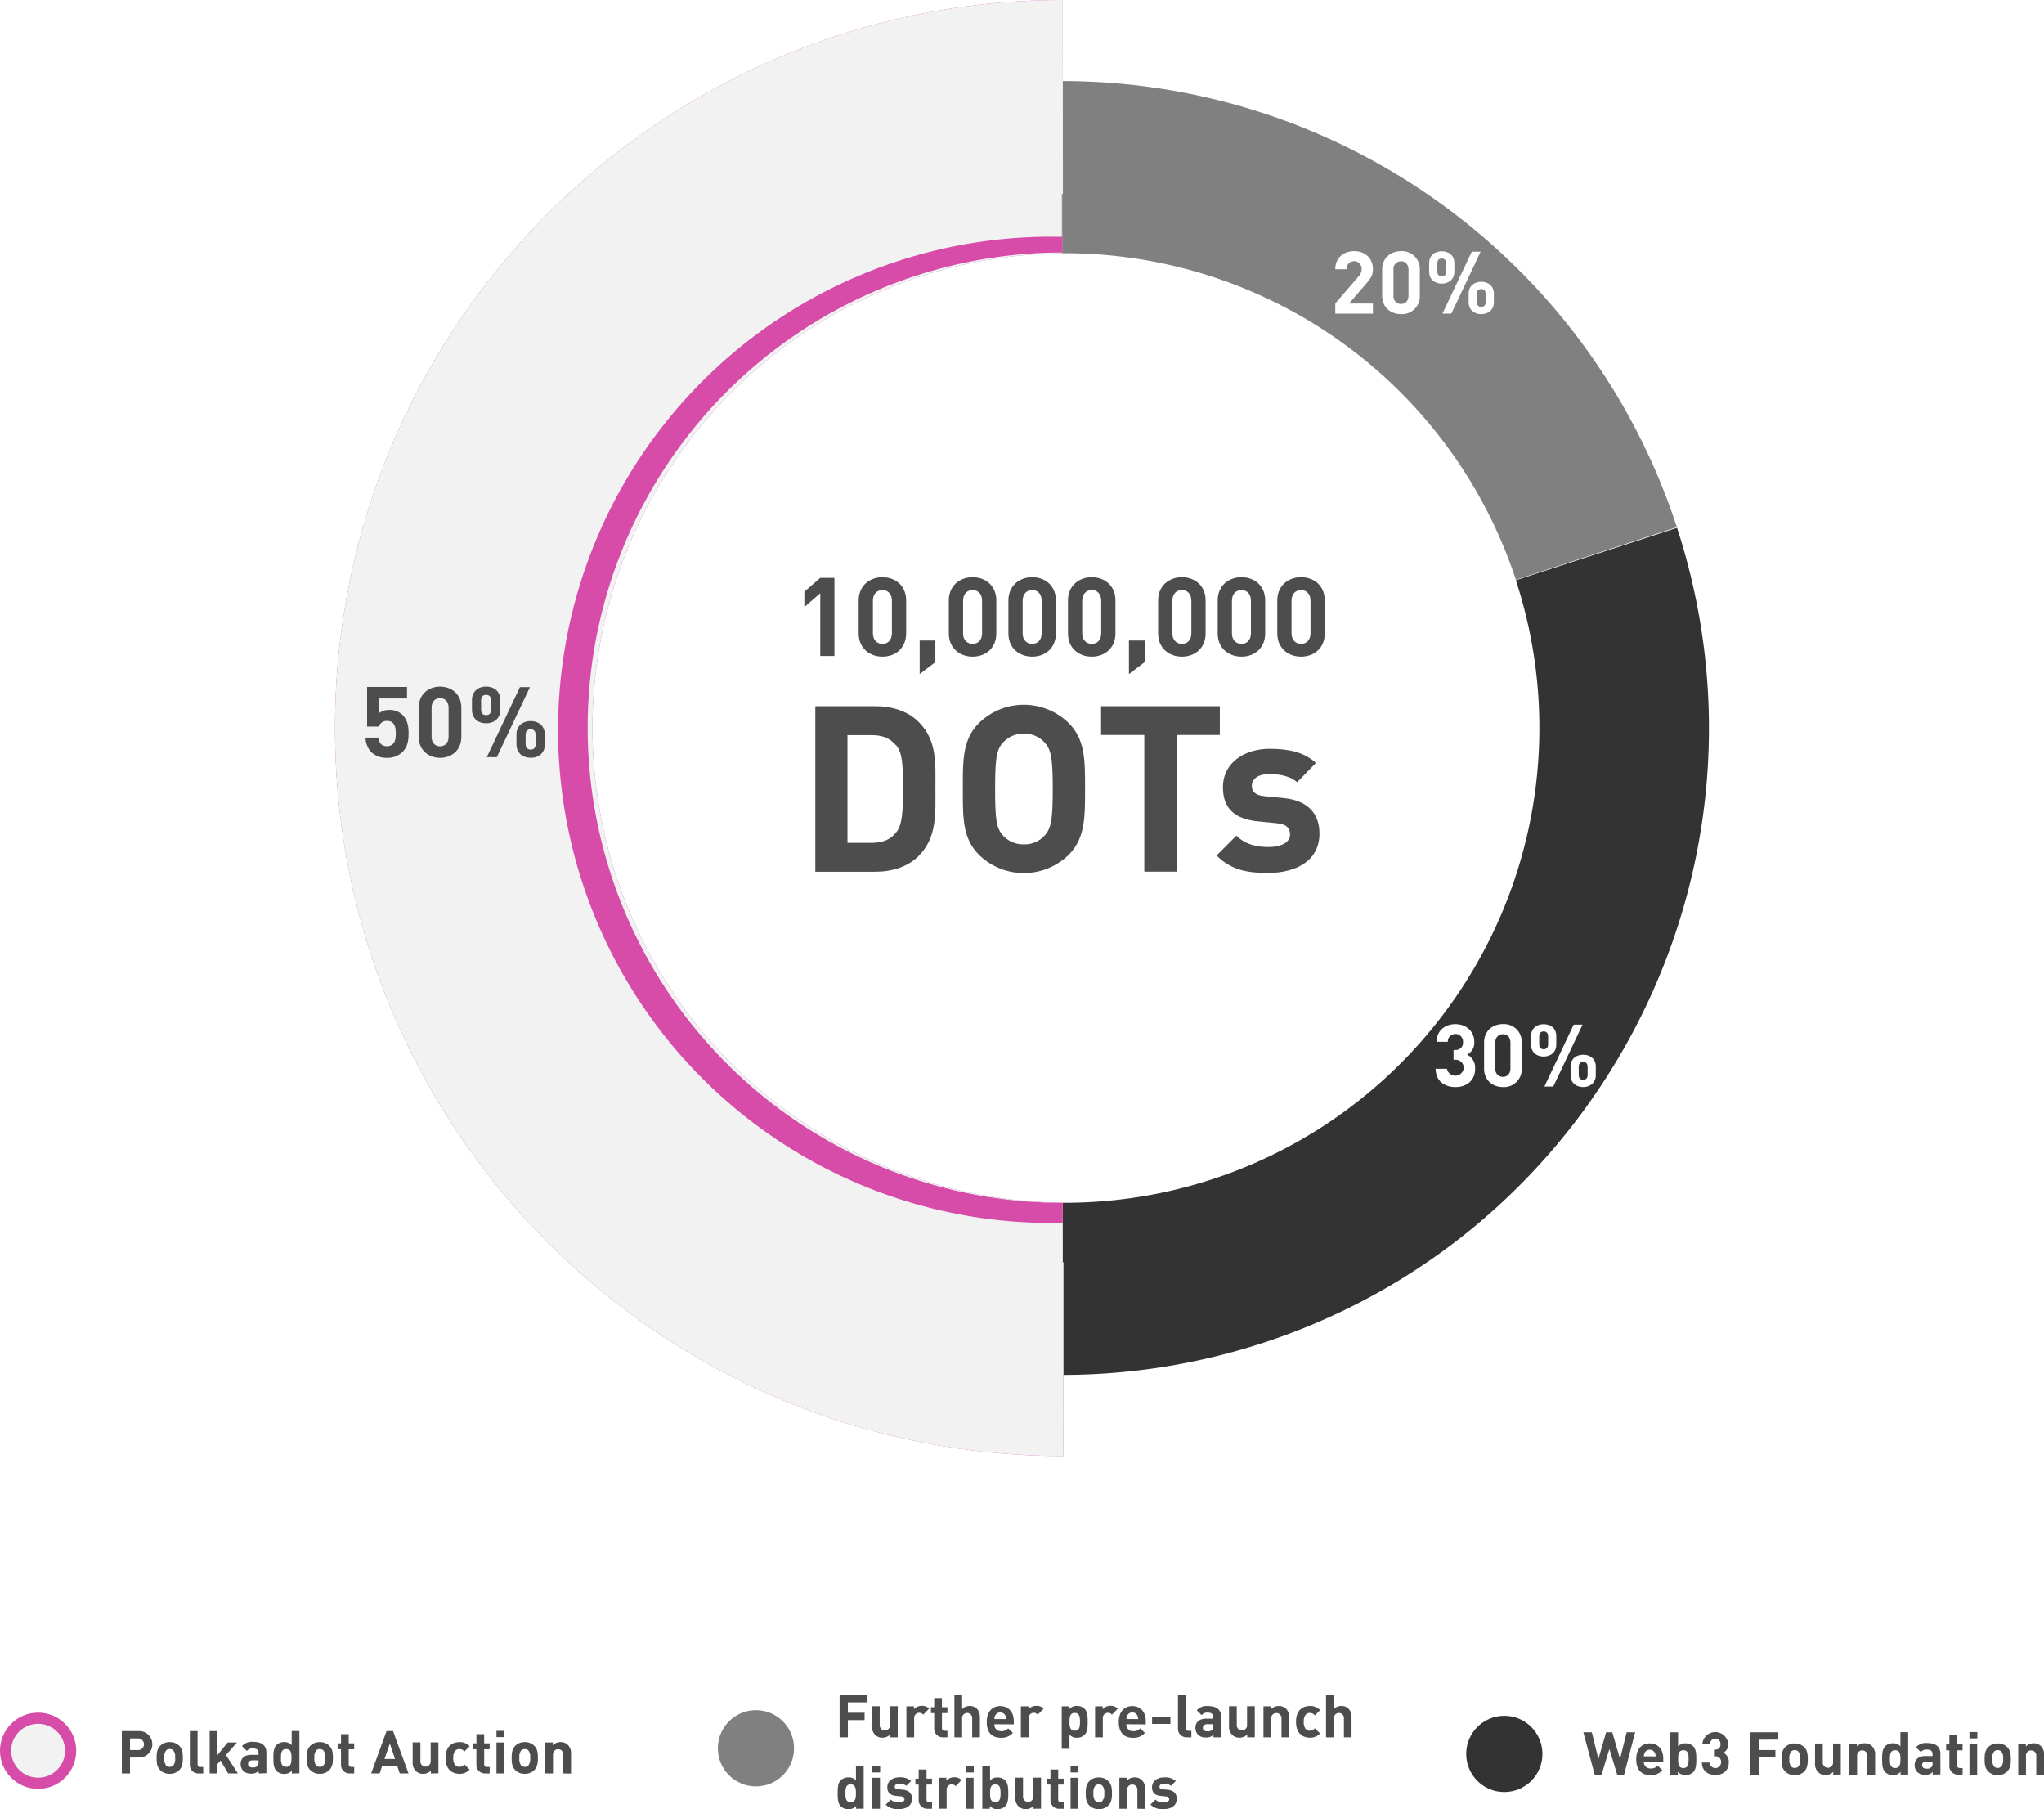 <svg xmlns="http://www.w3.org/2000/svg" viewBox="0 0 721.39 638.33"><defs><style>.cls-1{fill:#4d4d4d;}.cls-2{fill:gray;}.cls-3{fill:#fff;}.cls-4{fill:#333;}.cls-5{fill:#c644ba;}.cls-6{fill:#f2f2f2;}.cls-7{fill:#d64ca8;}</style></defs><title>Asset 63</title><g id="Layer_2" data-name="Layer 2"><g id="_003_what_is_it_" data-name="003_what is it?"><path class="cls-1" d="M289.5,231.46V209.31l-5.61,4.88v-5.42l5.61-4.88h5v27.56Z"/><path class="cls-1" d="M311.45,231.69c-4.49,0-8.4-2.94-8.4-8.21V211.87c0-5.26,3.91-8.21,8.4-8.21s8.36,2.94,8.36,8.21v11.61C319.81,228.75,315.94,231.69,311.45,231.69Zm3.33-19.74c0-2.32-1.35-3.76-3.33-3.76s-3.37,1.43-3.37,3.76v11.5c0,2.32,1.39,3.72,3.37,3.72s3.33-1.39,3.33-3.72Z"/><path class="cls-1" d="M324.58,237.84V226h5.54v7.63Z"/><path class="cls-1" d="M343.27,231.69c-4.49,0-8.4-2.94-8.4-8.21V211.87c0-5.26,3.91-8.21,8.4-8.21s8.36,2.94,8.36,8.21v11.61C351.64,228.75,347.77,231.69,343.27,231.69Zm3.33-19.74c0-2.32-1.35-3.76-3.33-3.76s-3.37,1.43-3.37,3.76v11.5c0,2.32,1.39,3.72,3.37,3.72s3.33-1.39,3.33-3.72Z"/><path class="cls-1" d="M364.3,231.69c-4.49,0-8.4-2.94-8.4-8.21V211.87c0-5.26,3.91-8.21,8.4-8.21s8.36,2.94,8.36,8.21v11.61C372.66,228.75,368.79,231.69,364.3,231.69Zm3.33-19.74c0-2.32-1.35-3.76-3.33-3.76s-3.37,1.43-3.37,3.76v11.5c0,2.32,1.39,3.72,3.37,3.72s3.33-1.39,3.33-3.72Z"/><path class="cls-1" d="M385.32,231.69c-4.49,0-8.4-2.94-8.4-8.21V211.87c0-5.26,3.91-8.21,8.4-8.21s8.36,2.94,8.36,8.21v11.61C393.68,228.75,389.81,231.69,385.32,231.69Zm3.33-19.74c0-2.32-1.35-3.76-3.33-3.76s-3.37,1.43-3.37,3.76v11.5c0,2.32,1.39,3.72,3.37,3.72s3.33-1.39,3.33-3.72Z"/><path class="cls-1" d="M398.44,237.84V226H404v7.63Z"/><path class="cls-1" d="M417.14,231.69c-4.49,0-8.4-2.94-8.4-8.21V211.87c0-5.26,3.91-8.21,8.4-8.21s8.36,2.94,8.36,8.21v11.61C425.5,228.75,421.63,231.69,417.14,231.69Zm3.33-19.74c0-2.32-1.35-3.76-3.33-3.76s-3.37,1.43-3.37,3.76v11.5c0,2.32,1.39,3.72,3.37,3.72s3.33-1.39,3.33-3.72Z"/><path class="cls-1" d="M438.16,231.69c-4.49,0-8.4-2.94-8.4-8.21V211.87c0-5.26,3.91-8.21,8.4-8.21s8.36,2.94,8.36,8.21v11.61C446.53,228.75,442.65,231.69,438.16,231.69Zm3.33-19.74c0-2.32-1.35-3.76-3.33-3.76s-3.37,1.43-3.37,3.76v11.5c0,2.32,1.39,3.72,3.37,3.72s3.33-1.39,3.33-3.72Z"/><path class="cls-1" d="M459.19,231.69c-4.49,0-8.4-2.94-8.4-8.21V211.87c0-5.26,3.91-8.21,8.4-8.21s8.36,2.94,8.36,8.21v11.61C467.55,228.75,463.68,231.69,459.19,231.69Zm3.33-19.74c0-2.32-1.35-3.76-3.33-3.76s-3.37,1.43-3.37,3.76v11.5c0,2.32,1.39,3.72,3.37,3.72s3.33-1.39,3.33-3.72Z"/><path class="cls-1" d="M324.24,302c-3.85,3.85-9.35,5.58-15.42,5.58H287.75V249.17h21.07c6.07,0,11.56,1.72,15.42,5.58,6.56,6.56,5.9,14.6,5.9,23.37S330.8,295.41,324.24,302Zm-8-39c-2-2.38-4.59-3.61-8.53-3.61h-8.61v38h8.61c3.94,0,6.56-1.23,8.53-3.61,2.13-2.62,2.46-6.81,2.46-15.66S318.41,265.57,316.28,262.94Z"/><path class="cls-1" d="M377.13,301.65a22.68,22.68,0,0,1-31.57,0c-5.9-5.9-5.74-13.2-5.74-23.29s-.16-17.38,5.74-23.29a22.68,22.68,0,0,1,31.57,0c5.9,5.9,5.82,13.2,5.82,23.29S383,295.74,377.13,301.65ZM368.68,262a9.48,9.48,0,0,0-7.3-3.12A9.66,9.66,0,0,0,354,262c-2.21,2.46-2.79,5.17-2.79,16.4s.57,13.94,2.79,16.4a9.66,9.66,0,0,0,7.38,3.12,9.48,9.48,0,0,0,7.3-3.12c2.21-2.46,2.87-5.17,2.87-16.4S370.89,264.42,368.68,262Z"/><path class="cls-1" d="M415.26,259.33v48.22h-11.4V259.33H388.61V249.17h41.9v10.17Z"/><path class="cls-1" d="M447.56,308c-6.72,0-12.79-.74-18.2-6.15l7-7c3.53,3.53,8.12,4,11.4,4,3.69,0,7.54-1.23,7.54-4.43,0-2.13-1.15-3.61-4.51-3.94l-6.72-.66c-7.71-.74-12.46-4.1-12.46-12,0-8.86,7.79-13.61,16.48-13.61,6.64,0,12.22,1.15,16.32,5L457.81,276c-2.46-2.21-6.23-2.87-9.92-2.87-4.26,0-6.07,2-6.07,4.1,0,1.56.66,3.36,4.43,3.69l6.72.66c8.45.82,12.71,5.33,12.71,12.55C465.69,303.53,457.65,308,447.56,308Z"/><path class="cls-2" d="M375.77,89.34A167.59,167.59,0,0,1,535,204.58L591.82,186A228.26,228.26,0,0,0,374.88,28.6V89.35Z"/><path class="cls-3" d="M471.26,110.66v-3.59l8.17-9.49a3.76,3.76,0,0,0,1.14-2.64,2.66,2.66,0,1,0-5.31.06h-4c0-4,2.92-6.39,6.66-6.39S484.55,91,484.55,95c0,2.12-.83,3.25-2.33,5l-6.11,7.09h8.44v3.59Z"/><path class="cls-3" d="M494.47,110.84c-3.56,0-6.66-2.33-6.66-6.51V95.12c0-4.18,3.1-6.51,6.66-6.51a6.28,6.28,0,0,1,6.63,6.51v9.21A6.28,6.28,0,0,1,494.47,110.84Zm2.64-15.66c0-1.84-1.07-3-2.64-3a2.67,2.67,0,0,0-2.67,3v9.12a2.64,2.64,0,0,0,2.67,2.95c1.57,0,2.64-1.11,2.64-2.95Z"/><path class="cls-3" d="M508.84,100.07c-2.43,0-4.45-1.44-4.45-4.21v-3c0-2.76,2-4.21,4.45-4.21s4.45,1.44,4.45,4.21v3C513.29,98.62,511.24,100.07,508.84,100.07Zm1.57-7.12c0-1.17-.58-1.75-1.57-1.75s-1.57.58-1.57,1.75v2.79c0,1.17.58,1.75,1.57,1.75s1.57-.58,1.57-1.75Zm1.81,17.71h-3.13L519.43,88.8h3.13Zm10.56.18c-2.43,0-4.45-1.44-4.45-4.21v-3c0-2.76,2-4.21,4.45-4.21s4.45,1.44,4.45,4.21v3C527.23,109.4,525.17,110.84,522.78,110.84Zm1.57-7.12c0-1.17-.58-1.75-1.57-1.75s-1.57.58-1.57,1.75v2.79c0,1.17.55,1.75,1.57,1.75s1.57-.58,1.57-1.75Z"/><path class="cls-4" d="M543.29,256.86A167.52,167.52,0,0,1,375.77,424.38h-.7l.08,60.74a228.26,228.26,0,0,0,70.31-11.2c119.88-39,185.43-167.81,146.42-287.68L535,204.74A167.35,167.35,0,0,1,543.29,256.86Z"/><path class="cls-3" d="M513.67,383.56c-3.56,0-6.91-1.87-7-6.45h4a3,3,0,0,0,5.92-.18,2.81,2.81,0,0,0-3.07-3H513v-3.47h.58a2.51,2.51,0,0,0,2.76-2.73,2.69,2.69,0,1,0-5.37-.15h-4c.09-3.9,3-6.23,6.69-6.23,3.87,0,6.66,2.58,6.66,6.26a4.67,4.67,0,0,1-2.52,4.48,5.21,5.21,0,0,1,2.82,5C520.61,381.41,517.42,383.56,513.67,383.56Z"/><path class="cls-3" d="M530.44,383.56c-3.56,0-6.66-2.33-6.66-6.51v-9.21c0-4.18,3.1-6.51,6.66-6.51a6.28,6.28,0,0,1,6.63,6.51v9.21A6.28,6.28,0,0,1,530.44,383.56Zm2.64-15.66c0-1.84-1.07-3-2.64-3a2.67,2.67,0,0,0-2.67,3V377a2.64,2.64,0,0,0,2.67,2.95c1.57,0,2.64-1.11,2.64-2.95Z"/><path class="cls-3" d="M544.81,372.79c-2.43,0-4.45-1.44-4.45-4.21v-3c0-2.76,2-4.21,4.45-4.21s4.45,1.44,4.45,4.21v3C549.26,371.34,547.2,372.79,544.81,372.79Zm1.57-7.12c0-1.17-.58-1.75-1.57-1.75s-1.57.58-1.57,1.75v2.79c0,1.17.58,1.75,1.57,1.75s1.57-.58,1.57-1.75Zm1.81,17.71h-3.13l10.35-21.86h3.13Zm10.56.18c-2.43,0-4.45-1.44-4.45-4.21v-3c0-2.76,2-4.21,4.45-4.21s4.45,1.44,4.45,4.21v3C563.2,382.12,561.14,383.56,558.74,383.56Zm1.57-7.12c0-1.17-.58-1.75-1.57-1.75s-1.57.58-1.57,1.75v2.79c0,1.17.55,1.75,1.57,1.75s1.57-.58,1.57-1.75Z"/><path class="cls-5" d="M375.31,445.36h-.43v-21a167.51,167.51,0,0,1-.17-335l0-21h.43L375.07,0h-.2C233,.13,118.11,115.23,118.23,257.09S233.46,513.85,375.32,513.72Z"/><path class="cls-6" d="M375.31,445.36h-.43v-21a167.51,167.51,0,0,1-.17-335l0-21h.43L375.07,0h-.2C233,.13,118.11,115.23,118.23,257.09S233.46,513.85,375.32,513.72Z"/><path class="cls-7" d="M207.41,256.74A167.66,167.66,0,0,1,374.9,89.08V83.55h-.14a174,174,0,1,0,.31,347.91V424.4A167.66,167.66,0,0,1,207.41,256.74Z"/><path class="cls-1" d="M142,265.39a7.45,7.45,0,0,1-5.45,2,7.72,7.72,0,0,1-5.52-2,7.54,7.54,0,0,1-2-5.14h4.51c.24,1.94,1.15,3.05,3,3.05a2.91,2.91,0,0,0,2.15-.8c.8-.8,1-2.12,1-3.68,0-2.85-.83-4.44-3-4.44a2.87,2.87,0,0,0-3,2h-4.13v-14h14.09v4.06h-10v5.31a5.67,5.67,0,0,1,3.71-1.25,6.36,6.36,0,0,1,4.62,1.67c1.94,1.94,2.22,4.27,2.22,6.6C144.18,261.64,143.8,263.58,142,265.39Z"/><path class="cls-1" d="M155.32,267.4c-4,0-7.53-2.64-7.53-7.36V249.63c0-4.72,3.51-7.36,7.53-7.36s7.5,2.64,7.5,7.36V260C162.82,264.76,159.35,267.4,155.32,267.4Zm3-17.7c0-2.08-1.22-3.37-3-3.37s-3,1.28-3,3.37V260c0,2.08,1.25,3.33,3,3.33s3-1.25,3-3.33Z"/><path class="cls-1" d="M171.57,255.22c-2.74,0-5-1.63-5-4.76V247c0-3.12,2.29-4.76,5-4.76s5,1.63,5,4.76v3.44C176.6,253.59,174.27,255.22,171.57,255.22Zm1.77-8.05c0-1.32-.66-2-1.77-2s-1.77.66-1.77,2v3.16c0,1.32.66,2,1.77,2s1.77-.66,1.77-2Zm2,20h-3.54l11.7-24.72h3.54Zm11.94.21c-2.74,0-5-1.63-5-4.76v-3.44c0-3.12,2.29-4.76,5-4.76s5,1.63,5,4.76v3.44C192.36,265.77,190,267.4,187.33,267.4Zm1.77-8.05c0-1.32-.66-2-1.77-2s-1.77.66-1.77,2v3.16c0,1.32.63,2,1.77,2s1.77-.66,1.77-2Z"/><path class="cls-1" d="M48.76,620.12H45.89v5.63H43V610.8h5.79a4.67,4.67,0,1,1,0,9.32Zm-.15-6.72H45.89v4.09h2.73a2.05,2.05,0,1,0,0-4.09Z"/><path class="cls-1" d="M63.29,624.53a4.53,4.53,0,0,1-3.4,1.34,4.48,4.48,0,0,1-3.38-1.34c-1-1-1.24-2.27-1.24-4.26s.25-3.21,1.24-4.24a4.48,4.48,0,0,1,3.38-1.34,4.53,4.53,0,0,1,3.4,1.34c1,1,1.24,2.27,1.24,4.24S64.28,623.5,63.29,624.53Zm-2.12-6.91a1.73,1.73,0,0,0-1.28-.48,1.68,1.68,0,0,0-1.26.48,3.69,3.69,0,0,0-.63,2.65,3.75,3.75,0,0,0,.63,2.67,1.68,1.68,0,0,0,1.26.48,1.73,1.73,0,0,0,1.28-.48,3.75,3.75,0,0,0,.63-2.67A3.69,3.69,0,0,0,61.17,617.62Z"/><path class="cls-1" d="M70.22,625.75A3,3,0,0,1,67,622.62V610.8h2.73v11.65c0,.65.27,1,1,1h1v2.31Z"/><path class="cls-1" d="M80.53,625.75l-2.69-4.56-1.15,1.3v3.25H74V610.8h2.73v8.48l3.63-4.47h3.3l-3.91,4.41,4.2,6.53Z"/><path class="cls-1" d="M91.31,625.75v-.94a3.32,3.32,0,0,1-2.69,1,3.73,3.73,0,0,1-2.79-1,3.5,3.5,0,0,1-.9-2.46c0-1.74,1.2-3.17,3.74-3.17h2.58v-.55c0-1.2-.59-1.72-2-1.72a2.35,2.35,0,0,0-2.1.9l-1.74-1.7a4.6,4.6,0,0,1,3.95-1.51c3.07,0,4.66,1.3,4.66,3.86v7.2Zm-.06-4.62H89.08c-1,0-1.53.46-1.53,1.24s.5,1.26,1.57,1.26a2.16,2.16,0,0,0,1.72-.52,1.8,1.8,0,0,0,.4-1.39Z"/><path class="cls-1" d="M103,625.75v-1a3.28,3.28,0,0,1-2.71,1.15,3.86,3.86,0,0,1-2.69-1c-1.09-1.09-1.11-3-1.11-4.62s0-3.51,1.11-4.6a3.81,3.81,0,0,1,2.67-1,3.28,3.28,0,0,1,2.67,1.09v-5h2.73v14.95ZM101,617.14c-1.64,0-1.85,1.34-1.85,3.13s.21,3.15,1.85,3.15,1.87-1.36,1.87-3.15S102.67,617.14,101,617.14Z"/><path class="cls-1" d="M116.26,624.53a4.53,4.53,0,0,1-3.4,1.34,4.48,4.48,0,0,1-3.38-1.34c-1-1-1.24-2.27-1.24-4.26s.25-3.21,1.24-4.24a4.48,4.48,0,0,1,3.38-1.34,4.53,4.53,0,0,1,3.4,1.34c1,1,1.24,2.27,1.24,4.24S117.24,623.5,116.26,624.53Zm-2.12-6.91a1.73,1.73,0,0,0-1.28-.48,1.68,1.68,0,0,0-1.26.48,3.69,3.69,0,0,0-.63,2.65,3.75,3.75,0,0,0,.63,2.67,1.68,1.68,0,0,0,1.26.48,1.73,1.73,0,0,0,1.28-.48,3.75,3.75,0,0,0,.63-2.67A3.69,3.69,0,0,0,114.13,617.62Z"/><path class="cls-1" d="M123.52,625.75a3,3,0,0,1-3.17-3.13V617.2H119.2v-2.08h1.15v-3.23h2.73v3.23H125v2.08h-1.93v5.25c0,.63.29,1,.94,1h1v2.31Z"/><path class="cls-1" d="M141.08,625.75l-.88-2.65h-5.31l-.9,2.65h-3l5.44-14.95h2.29l5.46,14.95Zm-3.49-10.54-1.89,5.44h3.72Z"/><path class="cls-1" d="M152.06,625.75v-1a3.74,3.74,0,0,1-2.73,1.13,3.55,3.55,0,0,1-2.58-1,4.05,4.05,0,0,1-1.11-3.11v-7h2.73v6.61a1.82,1.82,0,1,0,3.63,0v-6.61h2.73v10.94Z"/><path class="cls-1" d="M162.14,625.88c-2.18,0-4.89-1.18-4.89-5.61s2.71-5.58,4.89-5.58a4.66,4.66,0,0,1,3.61,1.47L163.9,618a2.21,2.21,0,0,0-1.76-.86,1.89,1.89,0,0,0-1.55.71,3.71,3.71,0,0,0-.61,2.41,3.77,3.77,0,0,0,.61,2.44,1.89,1.89,0,0,0,1.55.71,2.21,2.21,0,0,0,1.76-.86l1.85,1.83A4.68,4.68,0,0,1,162.14,625.88Z"/><path class="cls-1" d="M171.3,625.75a3,3,0,0,1-3.17-3.13V617.2H167v-2.08h1.15v-3.23h2.73v3.23h1.93v2.08h-1.93v5.25c0,.63.29,1,.94,1h1v2.31Z"/><path class="cls-1" d="M175.22,612.94v-2.23H178v2.23Zm0,12.81V614.81H178v10.94Z"/><path class="cls-1" d="M188.6,624.53a4.53,4.53,0,0,1-3.4,1.34,4.48,4.48,0,0,1-3.38-1.34c-1-1-1.24-2.27-1.24-4.26s.25-3.21,1.24-4.24a4.48,4.48,0,0,1,3.38-1.34,4.53,4.53,0,0,1,3.4,1.34c1,1,1.24,2.27,1.24,4.24S189.59,623.5,188.6,624.53Zm-2.12-6.91a1.73,1.73,0,0,0-1.28-.48,1.68,1.68,0,0,0-1.26.48,3.69,3.69,0,0,0-.63,2.65,3.75,3.75,0,0,0,.63,2.67,1.68,1.68,0,0,0,1.26.48,1.73,1.73,0,0,0,1.28-.48,3.75,3.75,0,0,0,.63-2.67A3.69,3.69,0,0,0,186.48,617.62Z"/><path class="cls-1" d="M198.8,625.75v-6.61a1.82,1.82,0,1,0-3.63,0v6.61h-2.73V614.81h2.67v1a3.74,3.74,0,0,1,2.73-1.13,3.55,3.55,0,0,1,2.58,1,4.05,4.05,0,0,1,1.11,3.11v7Z"/><circle class="cls-7" cx="13.45" cy="617.74" r="13.45"/><circle class="cls-6" cx="13.45" cy="617.74" r="9.51"/><path class="cls-1" d="M299.24,600.66v3.67h5.9v2.6h-5.9V613h-2.92V598.06h9.85v2.6Z"/><path class="cls-1" d="M314.17,613v-1a3.74,3.74,0,0,1-2.73,1.13,3.55,3.55,0,0,1-2.58-1,4.05,4.05,0,0,1-1.11-3.11v-7h2.73v6.61a1.82,1.82,0,1,0,3.63,0v-6.61h2.73V613Z"/><path class="cls-1" d="M325.84,605a1.82,1.82,0,0,0-3.21,1.36V613H319.9V602.07h2.67v1a3.7,3.7,0,0,1,2.75-1.18,3.3,3.3,0,0,1,2.58,1Z"/><path class="cls-1" d="M332.88,613a3,3,0,0,1-3.17-3.13v-5.42h-1.15v-2.08h1.15v-3.23h2.73v3.23h1.93v2.08h-1.93v5.25c0,.63.29,1,.94,1h1V613Z"/><path class="cls-1" d="M343.12,613v-6.68a1.78,1.78,0,1,0-3.55,0V613h-2.73V598.06h2.73v5a3.61,3.61,0,0,1,2.62-1.13c2.39,0,3.65,1.68,3.65,4V613Z"/><path class="cls-1" d="M350.94,608.39a2.26,2.26,0,0,0,2.39,2.44,3,3,0,0,0,2.48-1l1.66,1.62a5.21,5.21,0,0,1-4.16,1.72c-2.58,0-5.06-1.18-5.06-5.61,0-3.57,1.93-5.58,4.77-5.58,3,0,4.77,2.23,4.77,5.23v1.22Zm3.91-3a2,2,0,0,0-3.65,0,3,3,0,0,0-.25,1.18h4.16A3,3,0,0,0,354.84,605.34Z"/><path class="cls-1" d="M366.25,605a1.82,1.82,0,0,0-3.21,1.36V613H360.3V602.07H363v1a3.7,3.7,0,0,1,2.75-1.18,3.3,3.3,0,0,1,2.58,1Z"/><path class="cls-1" d="M382.77,612.14a3.81,3.81,0,0,1-2.67,1,3.23,3.23,0,0,1-2.65-1.09v5h-2.73V602.07h2.65v1a3.33,3.33,0,0,1,2.73-1.15,3.81,3.81,0,0,1,2.67,1c1.09,1.09,1.11,3,1.11,4.6S383.86,611.05,382.77,612.14Zm-3.46-7.75c-1.64,0-1.85,1.34-1.85,3.13s.21,3.15,1.85,3.15,1.85-1.36,1.85-3.15S380.94,604.4,379.31,604.4Z"/><path class="cls-1" d="M392.43,605a1.82,1.82,0,0,0-3.21,1.36V613h-2.73V602.07h2.67v1a3.7,3.7,0,0,1,2.75-1.18,3.3,3.3,0,0,1,2.58,1Z"/><path class="cls-1" d="M397.54,608.39a2.26,2.26,0,0,0,2.39,2.44,3,3,0,0,0,2.48-1l1.66,1.62a5.21,5.21,0,0,1-4.16,1.72c-2.58,0-5.06-1.18-5.06-5.61,0-3.57,1.93-5.58,4.77-5.58,3,0,4.77,2.23,4.77,5.23v1.22Zm3.91-3a2,2,0,0,0-3.65,0,3,3,0,0,0-.25,1.18h4.16A3,3,0,0,0,401.44,605.34Z"/><path class="cls-1" d="M406.61,608.28v-2.54h6.47v2.54Z"/><path class="cls-1" d="M418.93,613a3,3,0,0,1-3.19-3.13V598.06h2.73v11.65c0,.65.27,1,1,1h1V613Z"/><path class="cls-1" d="M428.28,613v-.94a3.32,3.32,0,0,1-2.69,1,3.73,3.73,0,0,1-2.79-1,3.5,3.5,0,0,1-.9-2.46c0-1.74,1.2-3.17,3.74-3.17h2.58V606c0-1.2-.59-1.72-2-1.72a2.35,2.35,0,0,0-2.1.9l-1.74-1.7a4.6,4.6,0,0,1,3.95-1.51c3.07,0,4.66,1.3,4.66,3.86V613Zm-.06-4.62h-2.16c-1,0-1.53.46-1.53,1.24s.5,1.26,1.57,1.26a2.16,2.16,0,0,0,1.72-.52,1.8,1.8,0,0,0,.4-1.39Z"/><path class="cls-1" d="M440.18,613v-1a3.74,3.74,0,0,1-2.73,1.13,3.55,3.55,0,0,1-2.58-1,4.05,4.05,0,0,1-1.11-3.11v-7h2.73v6.61a1.82,1.82,0,1,0,3.63,0v-6.61h2.73V613Z"/><path class="cls-1" d="M452.28,613v-6.61a1.82,1.82,0,1,0-3.63,0V613h-2.73V602.07h2.67v1a3.74,3.74,0,0,1,2.73-1.13,3.55,3.55,0,0,1,2.58,1A4.05,4.05,0,0,1,455,606v7Z"/><path class="cls-1" d="M462.3,613.13c-2.18,0-4.89-1.18-4.89-5.61s2.71-5.58,4.89-5.58a4.66,4.66,0,0,1,3.61,1.47l-1.85,1.85a2.21,2.21,0,0,0-1.76-.86,1.89,1.89,0,0,0-1.55.71,3.71,3.71,0,0,0-.61,2.41,3.77,3.77,0,0,0,.61,2.44,1.89,1.89,0,0,0,1.55.71,2.21,2.21,0,0,0,1.76-.86l1.85,1.83A4.68,4.68,0,0,1,462.3,613.13Z"/><path class="cls-1" d="M474.31,613v-6.68a1.78,1.78,0,1,0-3.55,0V613H468V598.06h2.73v5a3.61,3.61,0,0,1,2.62-1.13c2.39,0,3.65,1.68,3.65,4V613Z"/><path class="cls-1" d="M302.15,638.21v-1a3.28,3.28,0,0,1-2.71,1.15,3.86,3.86,0,0,1-2.69-1c-1.09-1.09-1.11-3-1.11-4.62s0-3.51,1.11-4.6a3.81,3.81,0,0,1,2.67-1,3.28,3.28,0,0,1,2.67,1.09v-5h2.73v14.95Zm-1.93-8.61c-1.64,0-1.85,1.34-1.85,3.13s.21,3.15,1.85,3.15,1.87-1.36,1.87-3.15S301.86,629.6,300.22,629.6Z"/><path class="cls-1" d="M307.85,625.4v-2.23h2.79v2.23Zm0,12.81V627.27h2.73v10.94Z"/><path class="cls-1" d="M317.25,638.33a6,6,0,0,1-4.66-1.57l1.78-1.78a4,4,0,0,0,2.92,1c.94,0,1.93-.31,1.93-1.13,0-.55-.29-.92-1.15-1l-1.72-.17c-2-.19-3.19-1-3.19-3.07,0-2.27,2-3.49,4.22-3.49a5.81,5.81,0,0,1,4.18,1.28l-1.68,1.7a3.8,3.8,0,0,0-2.54-.73c-1.09,0-1.55.5-1.55,1s.17.86,1.13.94l1.72.17c2.16.21,3.25,1.36,3.25,3.21C321.89,637.18,319.84,638.33,317.25,638.33Z"/><path class="cls-1" d="M327.4,638.21a3,3,0,0,1-3.17-3.13v-5.42h-1.15v-2.08h1.15v-3.23H327v3.23h1.93v2.08H327v5.25c0,.63.29,1,.94,1h1v2.31Z"/><path class="cls-1" d="M337.31,630.25a1.82,1.82,0,0,0-3.21,1.36v6.59h-2.73V627.27H334v1a3.7,3.7,0,0,1,2.75-1.18,3.3,3.3,0,0,1,2.58,1Z"/><path class="cls-1" d="M340.88,625.4v-2.23h2.79v2.23Zm0,12.81V627.27h2.73v10.94Z"/><path class="cls-1" d="M354.74,637.35a3.81,3.81,0,0,1-2.67,1,3.33,3.33,0,0,1-2.73-1.15v1h-2.65V623.26h2.73v5a3.23,3.23,0,0,1,2.65-1.09,3.81,3.81,0,0,1,2.67,1c1.09,1.09,1.11,3,1.11,4.6S355.83,636.25,354.74,637.35Zm-3.46-7.75c-1.64,0-1.85,1.34-1.85,3.13s.21,3.15,1.85,3.15,1.85-1.36,1.85-3.15S352.91,629.6,351.27,629.6Z"/><path class="cls-1" d="M364.75,638.21v-1a3.74,3.74,0,0,1-2.73,1.13,3.55,3.55,0,0,1-2.58-1,4.05,4.05,0,0,1-1.11-3.11v-7h2.73v6.61a1.82,1.82,0,1,0,3.63,0v-6.61h2.73v10.94Z"/><path class="cls-1" d="M373.91,638.21a3,3,0,0,1-3.17-3.13v-5.42h-1.15v-2.08h1.15v-3.23h2.73v3.23h1.93v2.08h-1.93v5.25c0,.63.29,1,.94,1h1v2.31Z"/><path class="cls-1" d="M377.84,625.4v-2.23h2.79v2.23Zm0,12.81V627.27h2.73v10.94Z"/><path class="cls-1" d="M391.21,637a4.53,4.53,0,0,1-3.4,1.34,4.48,4.48,0,0,1-3.38-1.34c-1-1-1.24-2.27-1.24-4.26s.25-3.21,1.24-4.24a4.48,4.48,0,0,1,3.38-1.34,4.53,4.53,0,0,1,3.4,1.34c1,1,1.24,2.27,1.24,4.24S392.2,636,391.21,637Zm-2.12-6.91a1.73,1.73,0,0,0-1.28-.48,1.68,1.68,0,0,0-1.26.48,3.69,3.69,0,0,0-.63,2.65,3.75,3.75,0,0,0,.63,2.67,1.68,1.68,0,0,0,1.26.48,1.73,1.73,0,0,0,1.28-.48,3.75,3.75,0,0,0,.63-2.67A3.69,3.69,0,0,0,389.09,630.08Z"/><path class="cls-1" d="M401.42,638.21v-6.61a1.82,1.82,0,1,0-3.63,0v6.61h-2.73V627.27h2.67v1a3.74,3.74,0,0,1,2.73-1.13,3.55,3.55,0,0,1,2.58,1,4.05,4.05,0,0,1,1.11,3.11v7Z"/><path class="cls-1" d="M410.68,638.33a6,6,0,0,1-4.66-1.57L407.8,635a4,4,0,0,0,2.92,1c.94,0,1.93-.31,1.93-1.13,0-.55-.29-.92-1.15-1l-1.72-.17c-2-.19-3.19-1-3.19-3.07,0-2.27,2-3.49,4.22-3.49a5.81,5.81,0,0,1,4.18,1.28l-1.68,1.7a3.8,3.8,0,0,0-2.54-.73c-1.09,0-1.55.5-1.55,1s.17.86,1.13.94l1.72.17c2.16.21,3.25,1.36,3.25,3.21C415.32,637.18,413.26,638.33,410.68,638.33Z"/><circle class="cls-2" cx="266.8" cy="616.87" r="13.45"/><path class="cls-1" d="M573.19,626.17h-2.44L568,617.1l-2.75,9.07h-2.44l-4-14.95h3l2.31,9.43,2.73-9.43h2.18l2.73,9.43,2.33-9.43h3Z"/><path class="cls-1" d="M580.16,621.55a2.26,2.26,0,0,0,2.39,2.44,3,3,0,0,0,2.48-1l1.66,1.62a5.21,5.21,0,0,1-4.16,1.72c-2.58,0-5.06-1.18-5.06-5.61,0-3.57,1.93-5.58,4.77-5.58,3,0,4.77,2.23,4.77,5.23v1.22Zm3.91-3a2,2,0,0,0-3.65,0,3,3,0,0,0-.25,1.18h4.16A3,3,0,0,0,584.07,618.51Z"/><path class="cls-1" d="M597.57,625.31a3.81,3.81,0,0,1-2.67,1,3.33,3.33,0,0,1-2.73-1.15v1h-2.65V611.22h2.73v5a3.23,3.23,0,0,1,2.65-1.09,3.81,3.81,0,0,1,2.67,1c1.09,1.09,1.11,3,1.11,4.6S598.66,624.22,597.57,625.31Zm-3.46-7.75c-1.64,0-1.85,1.34-1.85,3.13s.21,3.15,1.85,3.15,1.85-1.36,1.85-3.15S595.75,617.56,594.11,617.56Z"/><path class="cls-1" d="M605.41,626.3c-2.44,0-4.72-1.28-4.77-4.41h2.73a2,2,0,0,0,4.05-.13,1.92,1.92,0,0,0-2.1-2.06h-.4v-2.37h.4a1.72,1.72,0,0,0,1.89-1.87,1.84,1.84,0,1,0-3.67-.1h-2.73a4.58,4.58,0,0,1,9.13,0,3.19,3.19,0,0,1-1.72,3.07,3.56,3.56,0,0,1,1.93,3.4C610.15,624.83,608,626.3,605.41,626.3Z"/><path class="cls-1" d="M620.69,613.83v3.67h5.9v2.6h-5.9v6.07h-2.92V611.22h9.85v2.6Z"/><path class="cls-1" d="M636.82,625a4.53,4.53,0,0,1-3.4,1.34A4.48,4.48,0,0,1,630,625c-1-1-1.24-2.27-1.24-4.26s.25-3.21,1.24-4.24a4.48,4.48,0,0,1,3.38-1.34,4.53,4.53,0,0,1,3.4,1.34c1,1,1.24,2.27,1.24,4.24S637.81,623.93,636.82,625ZM634.7,618a1.73,1.73,0,0,0-1.28-.48,1.68,1.68,0,0,0-1.26.48,3.69,3.69,0,0,0-.63,2.65,3.75,3.75,0,0,0,.63,2.67,1.68,1.68,0,0,0,1.26.48,1.73,1.73,0,0,0,1.28-.48,3.75,3.75,0,0,0,.63-2.67A3.69,3.69,0,0,0,634.7,618Z"/><path class="cls-1" d="M647,626.17v-1a3.74,3.74,0,0,1-2.73,1.13,3.55,3.55,0,0,1-2.58-1,4.05,4.05,0,0,1-1.11-3.11v-7h2.73v6.61a1.82,1.82,0,1,0,3.63,0v-6.61h2.73v10.94Z"/><path class="cls-1" d="M659.06,626.17v-6.61a1.82,1.82,0,1,0-3.63,0v6.61H652.7V615.23h2.67v1a3.74,3.74,0,0,1,2.73-1.13,3.55,3.55,0,0,1,2.58,1,4.05,4.05,0,0,1,1.11,3.11v7Z"/><path class="cls-1" d="M670.78,626.17v-1a3.28,3.28,0,0,1-2.71,1.15,3.86,3.86,0,0,1-2.69-1c-1.09-1.09-1.11-3-1.11-4.62s0-3.51,1.11-4.6a3.81,3.81,0,0,1,2.67-1,3.28,3.28,0,0,1,2.67,1.09v-5h2.73v14.95Zm-1.93-8.61c-1.64,0-1.85,1.34-1.85,3.13s.21,3.15,1.85,3.15,1.87-1.36,1.87-3.15S670.49,617.56,668.85,617.56Z"/><path class="cls-1" d="M682.12,626.17v-.94a3.32,3.32,0,0,1-2.69,1,3.73,3.73,0,0,1-2.79-1,3.5,3.5,0,0,1-.9-2.46c0-1.74,1.2-3.17,3.74-3.17h2.58v-.55c0-1.2-.59-1.72-2-1.72a2.35,2.35,0,0,0-2.1.9l-1.74-1.7a4.6,4.6,0,0,1,3.95-1.51c3.07,0,4.66,1.3,4.66,3.86v7.2Zm-.06-4.62h-2.16c-1,0-1.53.46-1.53,1.24s.5,1.26,1.57,1.26a2.16,2.16,0,0,0,1.72-.52,1.8,1.8,0,0,0,.4-1.39Z"/><path class="cls-1" d="M691.15,626.17A3,3,0,0,1,688,623v-5.42h-1.15v-2.08H688v-3.23h2.73v3.23h1.93v2.08h-1.93v5.25c0,.63.29,1,.94,1h1v2.31Z"/><path class="cls-1" d="M695.08,613.37v-2.23h2.79v2.23Zm0,12.81V615.23h2.73v10.94Z"/><path class="cls-1" d="M708.45,625a4.53,4.53,0,0,1-3.4,1.34,4.48,4.48,0,0,1-3.38-1.34c-1-1-1.24-2.27-1.24-4.26s.25-3.21,1.24-4.24a4.48,4.48,0,0,1,3.38-1.34,4.53,4.53,0,0,1,3.4,1.34c1,1,1.24,2.27,1.24,4.24S709.44,623.93,708.45,625ZM706.33,618a1.73,1.73,0,0,0-1.28-.48,1.68,1.68,0,0,0-1.26.48,3.69,3.69,0,0,0-.63,2.65,3.75,3.75,0,0,0,.63,2.67,1.68,1.68,0,0,0,1.26.48,1.73,1.73,0,0,0,1.28-.48,3.75,3.75,0,0,0,.63-2.67A3.69,3.69,0,0,0,706.33,618Z"/><path class="cls-1" d="M718.66,626.17v-6.61a1.82,1.82,0,1,0-3.63,0v6.61H712.3V615.23H715v1a3.74,3.74,0,0,1,2.73-1.13,3.55,3.55,0,0,1,2.58,1,4.05,4.05,0,0,1,1.11,3.11v7Z"/><circle class="cls-4" cx="530.92" cy="618.86" r="13.45"/></g></g></svg>